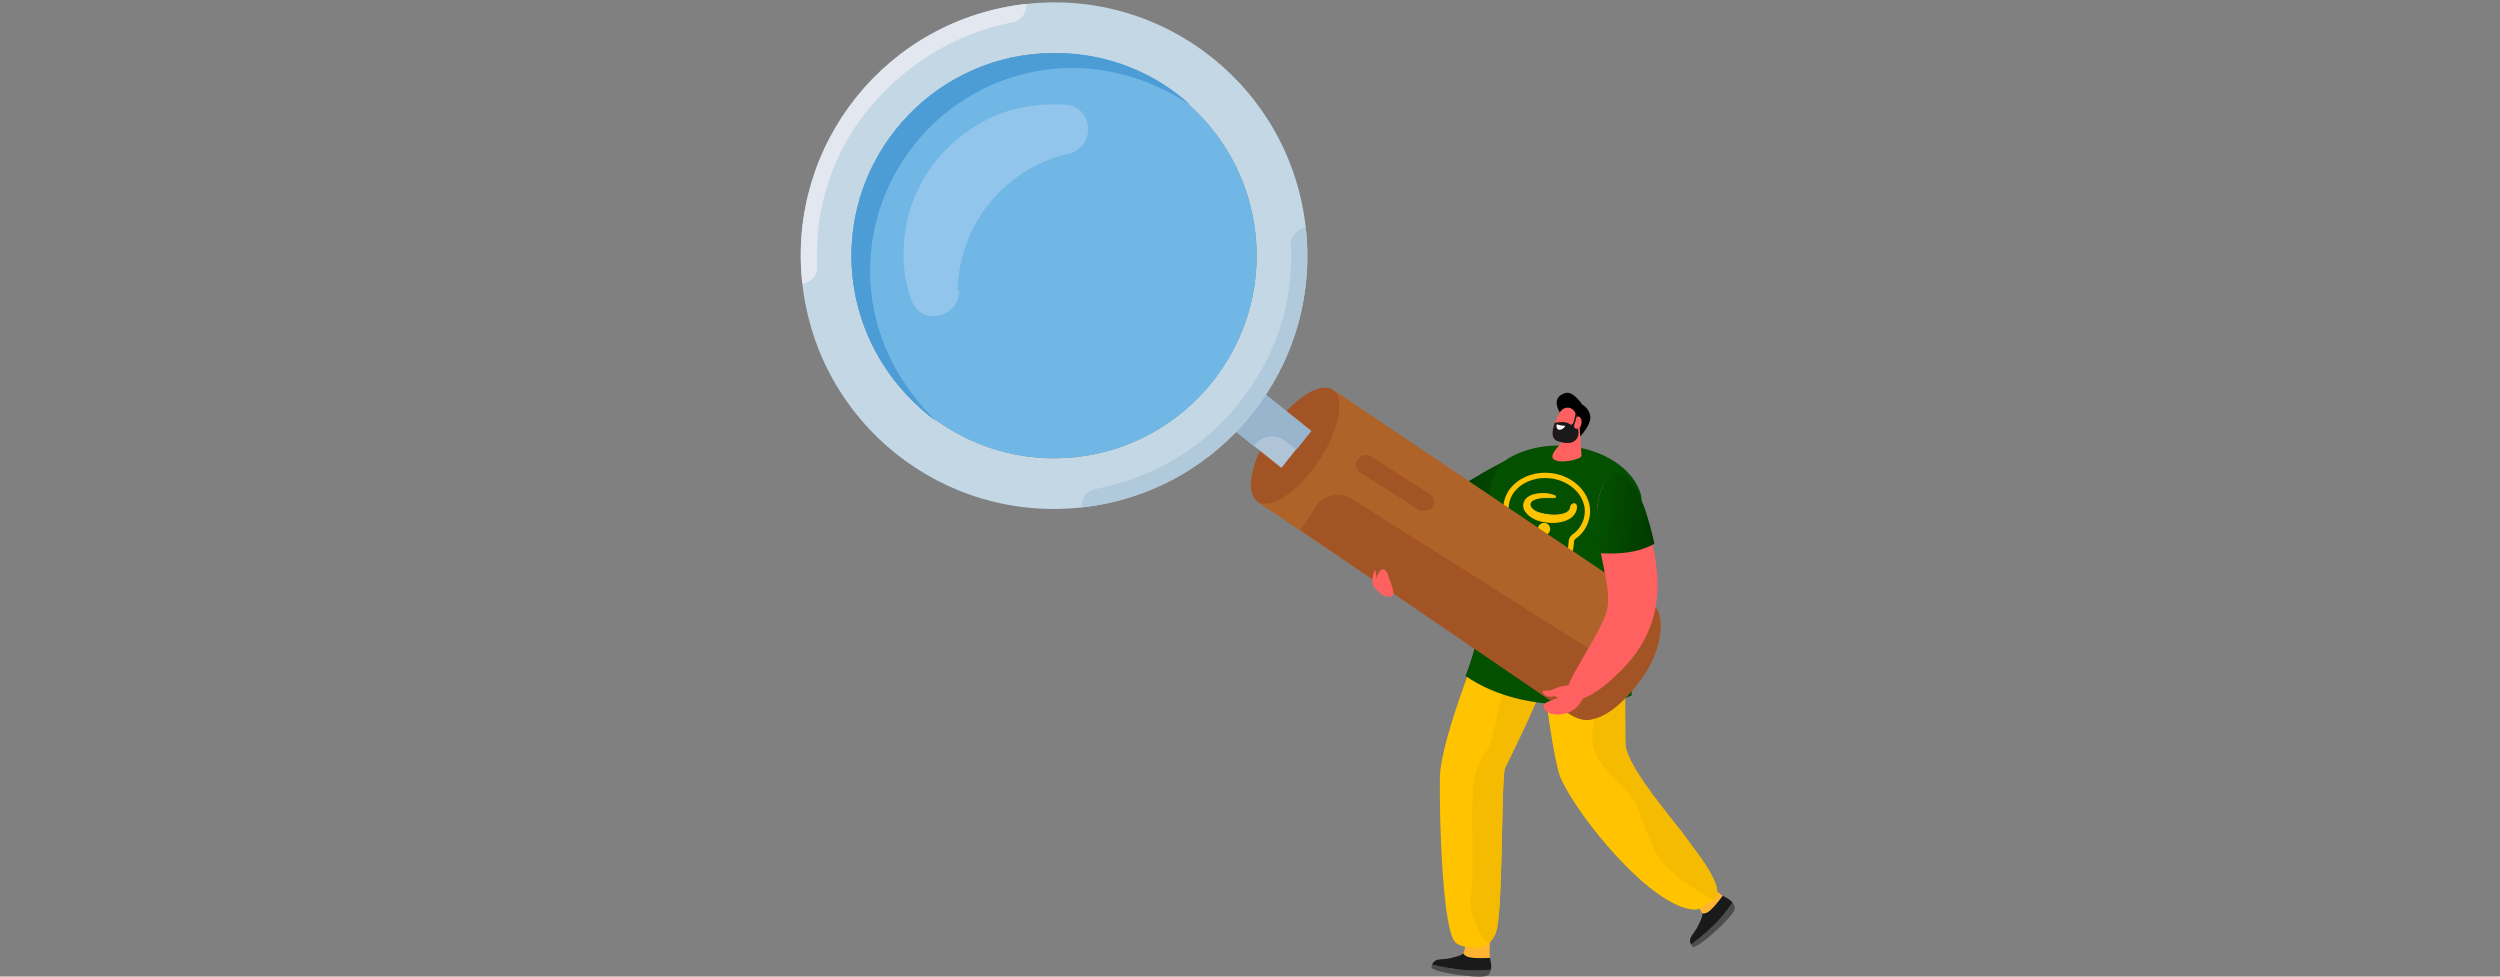 <?xml version="1.0" encoding="UTF-8" standalone="no"?>
<svg
   xmlns:dc="http://purl.org/dc/elements/1.1/"
   xmlns:cc="http://creativecommons.org/ns#"
   xmlns:rdf="http://www.w3.org/1999/02/22-rdf-syntax-ns#"
   xmlns:svg="http://www.w3.org/2000/svg"
   xmlns="http://www.w3.org/2000/svg"
   xmlns:xlink="http://www.w3.org/1999/xlink"
   xmlns:sodipodi="http://sodipodi.sourceforge.net/DTD/sodipodi-0.dtd"
   xmlns:inkscape="http://www.inkscape.org/namespaces/inkscape"
   inkscape:version="1.0 (4035a4f, 2020-05-01)"
   sodipodi:docname="NotFound.svg"
   id="svg990"
   xml:space="preserve"
   viewBox="0 0 512 200"
   version="1.1"
   height="200"
   width="512"><rect x="0" y="0" width="512" height="200" fill="#808080" stroke="none"/><g
     id="g1989"><path
       id="path860"
       style="fill:#fcb431;stroke-width:0.186"
       d="m 300.383,190.325 c 0,0 -0.036,3.952 -0.736,4.93 0.229,0.357 0.648,0.732 1.419,0.853 0.879,0.138 2.588,0.186 4.079,0.069 -0.204,-1.586 0.084,-4.338 0.141,-5.213 l -4.904,-0.639" /><path
       id="path862-3"
       style="fill:#4d4d4d;stroke-width:0.186"
       d="m 300.394,198.698 c -2.676,-0.173 -5.632,-0.8 -7.093,-1.141 -0.057,0.154 -0.108,0.324 -0.139,0.525 -0.149,0.954 9.534,2.43 11.305,1.767 0.476,-0.179 0.756,-0.652 0.869,-1.258 -1.293,0.128 -3.063,0.227 -4.942,0.106" /><path
       id="path864"
       style="fill:#1a1a1a;stroke-width:0.186"
       d="m 300.394,198.698 c 1.879,0.121 3.649,0.022 4.942,-0.106 0.108,-0.572 0.066,-1.262 -0.103,-1.932 -0.037,-0.144 -0.065,-0.313 -0.087,-0.493 -1.491,0.117 -3.2,0.068 -4.079,-0.069 -0.771,-0.121 -1.19,-0.497 -1.419,-0.853 -0.017,0.022 -0.032,0.044 -0.049,0.064 -0.326,0.374 -1.136,0.564 -2.255,0.842 -1.634,0.541 -3.461,-0.149 -4.042,1.406 1.461,0.341 4.416,0.968 7.093,1.141" /><path
       id="path866"
       style="fill:#fcb431;stroke-width:0.186"
       d="m 345.275,183.377 c 0,0 3.019,2.549 3.325,3.713 0.421,0.051 0.977,-0.033 1.562,-0.549 0.667,-0.589 1.795,-1.874 2.657,-3.096 -1.352,-0.855 -3.286,-2.834 -3.923,-3.435 l -3.622,3.367" /><path
       id="path868"
       style="fill:#4d4d4d;stroke-width:0.186"
       d="m 351.746,188.721 c -1.841,1.95 -4.209,3.825 -5.405,4.732 0.082,0.143 0.18,0.288 0.315,0.442 0.64,0.724 7.956,-5.789 8.575,-7.576 0.167,-0.48 -0.02,-0.997 -0.413,-1.472 -0.727,1.078 -1.78,2.503 -3.073,3.873" /><path
       id="path870"
       style="fill:#1a1a1a;stroke-width:0.186"
       d="m 351.746,188.721 c 1.293,-1.37 2.346,-2.795 3.073,-3.873 -0.372,-0.448 -0.929,-0.855 -1.553,-1.152 -0.135,-0.065 -0.283,-0.151 -0.435,-0.248 -0.862,1.222 -1.99,2.507 -2.657,3.096 -0.585,0.516 -1.141,0.6 -1.562,0.549 0.006,0.025 0.014,0.052 0.018,0.077 0.08,0.489 -0.291,1.234 -0.792,2.273 -0.627,1.603 -2.323,2.571 -1.497,4.01 1.195,-0.908 3.563,-2.782 5.405,-4.732" /><path
       id="path872"
       style="fill:url(#linearGradient13088);fill-opacity:1;stroke-width:0.186"
       d="m 308.273,94.335 c 0,0 -13.699,6.966 -13.379,9.531 0.321,2.566 12.424,6.914 13.684,6.512 1.261,-0.401 -0.306,-16.043 -0.306,-16.043" /><path
       id="path874"
       style="fill:#ffc300;fill-opacity:1;stroke-width:0.186"
       d="m 314.829,128.617 c 0,0 2.84,26.11 4.78,30.666 3.191,7.49 18.61,26.796 27.55,27.02 0.987,0.025 2.351,-1.302 2.94,-1.502 0.98,-0.335 1.45,-0.954 1.557,-1.755 0.409,-3.075 -4.519,-8.849 -6.522,-11.735 -1.567,-2.257 -11.722,-13.904 -12.206,-18.572 -0.268,-2.603 0.464,-21.883 -1.693,-25.454 -2.158,-3.572 -16.406,1.333 -16.406,1.333" /><path
       id="path876"
       style="fill:#ffc300;fill-opacity:1;stroke-width:0.186"
       d="m 305.174,126.597 c 0,0 -10.12,24.023 -10.278,32.516 -0.159,8.493 0.534,31.285 3.16,33.882 1.156,1.145 4.613,1.432 5.709,0.912 1.296,-0.615 2.181,-1.705 2.637,-3.068 1.458,-4.372 1.016,-31.85 1.832,-33.573 0.817,-1.723 12.244,-24.16 10.965,-29.183 -1.279,-5.024 -14.026,-1.485 -14.026,-1.485" /><path
       id="path878"
       style="fill:#f4bb00;fill-opacity:1;stroke-width:0.186"
       d="m 345.126,171.31 c -1.567,-2.257 -11.722,-13.904 -12.206,-18.573 -0.249,-2.41 0.361,-19.125 -1.261,-24.417 l -1.858,-1.29 -3.326,-1.021 c -1.143,0.066 -2.386,0.243 -3.619,0.475 1.006,3.39 3.199,10.805 4.078,13.972 1.158,4.17 -1.494,8.243 -0.673,12.238 0.821,3.995 4.634,6.574 7.47,10.006 2.834,3.433 3.366,10.123 7.135,14.401 1.715,1.947 5.884,4.937 10.087,7.234 2.836,-2.349 -3.487,-9.656 -5.826,-13.026" /><path
       id="path880"
       style="fill:#f4bb00;fill-opacity:1;stroke-width:0.186"
       d="m 306.403,190.847 c 1.458,-4.372 1.016,-31.85 1.832,-33.573 0.522,-1.101 5.365,-10.637 8.468,-18.701 -0.061,-0.455 -0.161,-0.827 -0.314,-1.078 -1.186,-1.953 -6.625,-1.121 -8.208,3.026 -1.583,4.148 -2.092,11.201 -3.823,13.417 -1.731,2.215 -2.587,4.434 -2.794,9.743 -0.206,5.308 0.371,16.377 -0.335,19.815 -0.705,3.439 2.664,9.645 3.628,9.71 0.714,-0.614 1.233,-1.422 1.545,-2.36" /><path
       id="path882"
       style="fill:#035000;fill-opacity:1;stroke-width:0.186"
       d="m 300.148,138.44 c 4.142,-10.903 5.263,-24.255 4.995,-28.064 -0.25,-3.556 -1.604,-13.584 4.148,-16.725 10.029,-5.479 24.249,-0.99 26.757,7.591 0.824,2.819 -2.048,10.106 -3.978,14.494 -0.998,2.272 -1.229,4.807 -0.643,7.218 1.146,4.708 2.881,12.99 2.73,19.485 -3.677,1.804 -21.657,4.537 -34.009,-3.997" /><g
       id="layer1"
       inkscape:label="Layer 1"
       transform="matrix(3.457,0,0,3.457,411.989,23.011)"><path
         id="path11271"
         style="fill:none;fill-opacity:1;stroke:#ffc300;stroke-width:0.313;stroke-miterlimit:4;stroke-dasharray:none;stroke-opacity:1"
         d="m -27.303,21.526 c 0.9,0.1 1.788,0.672 2.081,1.556 0.243,0.695 -0.018,1.505 -0.586,1.963 -0.157,0.092 -0.29,0.229 -0.28,0.422 -0.027,0.161 -0.023,0.331 -0.072,0.486 -0.212,0.144 -0.426,-0.175 -0.632,-0.244 -0.198,-0.174 -0.455,-0.083 -0.69,-0.091 -0.959,-0.001 -1.956,-0.533 -2.341,-1.438 -0.294,-0.668 -0.113,-1.497 0.418,-1.995 0.546,-0.538 1.351,-0.751 2.101,-0.659 z" /><g
         id="g11279"
         transform="matrix(0.075,0,0,0.075,-34.18,20.935)"><g
           style="font-style:normal;font-variant:normal;font-weight:normal;font-stretch:normal;font-size:35.251px;line-height:1.45;font-family:Aviny;-inkscape-font-specification:Aviny;text-align:end;text-anchor:end;white-space:pre;shape-inside:url(#rect3271);fill:#ffc300;fill-opacity:1;stroke:#ffc300;stroke-width:0.426;stroke-miterlimit:4;stroke-dasharray:none;stroke-opacity:1"
           id="g11275"
           transform="matrix(1.326,0.158,-0.158,1.326,4739.746,-1004.31)"
           aria-label="ب"
           inkscape:export-xdpi="91.790001"
           inkscape:export-ydpi="91.790001"><path
             d="m -3349.295,1180.983 c 0.407,3.145 -1.494,6.178 -4.11,7.798 -4.108,2.776 -9.257,3.349 -14.098,3.192 -4.229,-0.23 -8.704,-1.596 -11.524,-4.923 -1.566,-1.897 -1.931,-4.782 -0.523,-6.869 1.865,-2.897 5.388,-3.98 8.603,-4.535 2.806,-0.47 5.739,-0.435 8.47,0.422 0.883,1.201 -1.696,1.179 -2.484,1.261 -3.627,0.393 -7.536,0.646 -10.584,2.88 -1.427,1.015 -1.688,3.18 -0.332,4.375 2.067,2.302 5.359,2.657 8.266,2.902 4.168,0.286 8.527,-0.1 12.309,-1.989 1.52,-0.849 2.756,-2.473 2.573,-4.288 0.123,-1.232 1.68,-2.513 2.819,-1.62 0.402,0.348 0.536,0.892 0.615,1.395 z"
             style="font-style:normal;font-variant:normal;font-weight:normal;font-stretch:normal;font-size:35.251px;font-family:Aviny;-inkscape-font-specification:Aviny;fill:#ffc300;fill-opacity:1;stroke:#ffc300;stroke-width:0.55;stroke-miterlimit:4;stroke-dasharray:none;stroke-opacity:1"
             id="path11273" /></g><path
           id="path11277"
           style="fill:#ffc300;fill-opacity:1;stroke:none;stroke-width:1.024;stroke-linecap:round;stroke-linejoin:round;stroke-miterlimit:4;stroke-dasharray:none;stroke-opacity:1;paint-order:markers fill stroke"
           d="m 91.149,50.572 a 4.836,4.836 0 0 1 -5.373,4.229 4.836,4.836 0 0 1 -4.234,-5.377 4.836,4.836 0 0 1 5.381,-4.227 4.836,4.836 0 0 1 4.226,5.375 z"
           inkscape:export-xdpi="91.790001"
           inkscape:export-ydpi="91.790001" /></g></g><path
       id="path884-9"
       style="fill:#b06328;fill-opacity:1;stroke-width:0.186"
       d="m 260.444,88.048 c -4.27,6.344 -5.378,13.07 -2.477,15.024 v 9.1e-4 l 65.087,43.808 4.4e-4,4.7e-4 c 2.903,1.952 8.717,-1.606 12.986,-7.95 4.27,-6.344 5.379,-13.07 2.476,-15.024 l -65.085,-43.808 c -2.902,-1.954 -8.716,1.605 -12.987,7.948" /><path
       id="path886-0"
       style="fill:#a35425;fill-opacity:1;stroke-width:0.186"
       d="m 272.938,79.835 c 2.648,1.782 1.346,8.347 -2.906,14.665 -4.253,6.318 -9.846,9.995 -12.493,8.213 -2.648,-1.782 -1.346,-8.348 2.906,-14.665 4.252,-6.317 9.846,-9.994 12.493,-8.212" /><path
       id="path888-5"
       style="fill:#a35425;fill-opacity:1;stroke-width:0.327"
       d="M 324.822,132.46 277.051,102.281 c -2.73,-1.725 -6.071,-0.971 -7.795,1.759 l -2.874,4.549 50.26,34.298 c 2.73,1.725 5.664,4.85 8.717,4.551 4.417,-0.524 8.242,-4.917 10.811,-8.372 2.974,-4 5.053,-10.125 3.273,-14.302 -11.423,-6.979 -3.075,13.239 -14.623,7.695 z" /><path
       id="path890-2"
       style="fill:#ff6161;stroke-width:0.186"
       d="m 327.655,101.093 c -2.218,8.355 2.418,17.392 1.603,23.13 -0.702,4.934 -9.627,16.231 -8.251,18.15 2.5,3.49 10.458,-4.041 13.37,-7.735 8.918,-11.313 3.79,-24.137 1.988,-30.119 -2.375,-7.888 -7.02,-9.793 -8.71,-3.426" /><path
       id="path892-2"
       style="fill:#ff6161;stroke-width:0.186"
       d="m 324.423,142.576 c 0,0 -1.095,2.814 -3.634,3.509 -2.254,0.616 -4.279,0.13 -4.665,-1.327 -0.323,-1.214 3.121,-1.416 3.773,-2.419 0.652,-1.003 1.275,-2.85 2.659,-2.289 1.384,0.56 2.665,1.449 1.868,2.527" /><path
       id="path894-7"
       style="fill:#ff6161;stroke-width:0.186"
       d="m 321.451,140.292 c 0,0 -2.373,0.303 -3.328,0.874 -0.954,0.57 -2.39,-0.049 -2.153,0.671 0.237,0.72 1.567,1.023 2.166,0.762 0.597,-0.261 1.613,1.216 2.508,0.732 0.894,-0.484 2.014,-3.163 0.807,-3.039" /><path
       id="path896-3"
       style="fill:url(#linearGradient13080);fill-opacity:1;stroke-width:0.186"
       d="m 336.792,104.006 c -3.276,-8.901 -7.447,-9.28 -9.137,-2.913 -0.918,3.46 -0.801,8.02 -0.349,12.177 2.308,0.164 7.516,0.389 11.528,-1.911 -0.578,-2.63 -1.444,-5.727 -2.042,-7.353" /><path
       id="path898-7"
       style="fill:#ff6161;stroke-width:0.186"
       d="m 284.354,122.213 c -0.655,-0.022 -1.273,-0.305 -1.756,-0.748 -0.588,-0.54 -1.406,-1.375 -1.51,-1.931 -0.165,-0.88 0.344,-2.919 0.572,-2.64 0.228,0.28 0.123,1.516 0.123,1.516 0,0 0.642,-1.362 1.121,-1.729 0.478,-0.368 1.167,0.394 1.294,0.898 0.128,0.504 1.389,3.294 1.127,4.17 -0.114,0.383 -0.534,0.477 -0.97,0.464" /><path
       id="path900-9"
       style="fill:#a35425;fill-opacity:1;stroke-width:0.344"
       d="m 292.268,104.5 c -0.391,0.087 -1.173,0.262 -1.651,-0.042 l -11.953,-7.593 c -0.956,-0.607 -1.218,-1.78 -0.61,-2.736 0.607,-0.956 1.78,-1.218 2.736,-0.61 l 11.953,7.593 c 0.956,0.607 1.218,1.78 0.61,2.736 0.087,0.391 -0.695,0.565 -1.085,0.653 z" /><rect
       id="rect902"
       style="fill:#b0c4d8;stroke-width:0.297"
       height="14.523"
       width="9.682"
       y="-264.759"
       x="-98.843"
       transform="rotate(128.67)" /><path
       id="path904"
       style="fill:#99b4cd;stroke-width:0.297"
       d="m 263.597,90.556 1.909,1.528 3.055,-3.818 -11.454,-9.167 -6.111,7.636 5.727,4.583 c 1.833,-2.291 4.583,-2.596 6.874,-0.762 z" /><path
       id="path906-0"
       style="fill:#c4d7e5;stroke-width:0.297"
       d="M 210.152,0.809 C 181.627,3.974 161.154,29.554 164.319,58.079 c 3.164,28.525 28.745,48.998 57.27,45.833 28.525,-3.164 48.998,-28.745 45.833,-57.27 C 264.258,18.118 238.677,-2.355 210.152,0.809 Z M 220.445,93.603 c -22.683,2.516 -43.299,-13.984 -45.817,-36.666 -2.516,-22.683 13.984,-43.301 36.666,-45.817 22.683,-2.516 43.299,13.984 45.817,36.666 2.516,22.683 -13.984,43.301 -36.666,45.817 z" /><circle
       id="circle908"
       style="fill:#70b7e5;stroke-width:0.297"
       r="41.494"
       cy="75.842"
       cx="208.782"
       transform="rotate(-6.33)" /><path
       id="path910-2"
       style="fill:#92c5eb;stroke-width:0.297"
       d="m 196.127,59.422 c 0.27,-13.25 9.436,-24.704 22.306,-27.872 l 0.344,-0.038 c 5.766,-1.335 5.195,-9.622 -0.418,-10.043 -3.513,-0.306 -6.95,0.075 -10.349,0.8 -13.175,3.549 -22.647,15.385 -22.918,28.635 -0.306,3.513 0.457,7.255 1.487,10.272 1.679,5.728 9.851,4.126 9.89,-1.793 -0.305,0.382 -0.344,0.038 -0.344,0.038 z" /><path
       id="path912-3"
       style="fill:#4c9cd6;stroke-width:0.297"
       d="m 178.448,59.992 c -2.516,-22.683 13.984,-43.299 36.666,-45.817 10.654,-1.182 20.391,1.913 28.639,7.261 -8.514,-7.753 -20.083,-11.688 -32.456,-10.316 -22.683,2.516 -39.182,23.134 -36.666,45.817 1.372,12.373 8.091,22.761 17.178,29.407 C 184.784,79.469 179.63,70.647 178.448,59.993 Z" /><path
       id="path914-9"
       style="fill:#b0c9db;stroke-width:0.297"
       d="m 221.59,103.913 c 28.525,-3.164 48.998,-28.745 45.833,-57.27 -1.718,0.191 -3.284,1.756 -3.056,3.818 0.609,11.761 -3.365,22.987 -10.392,31.77 -6.99,9.125 -17.416,15.5 -29.331,17.866 -2.062,0.229 -3.246,2.1 -3.056,3.818 z" /><path
       id="path916"
       style="fill:#e2e7f0;stroke-width:0.297"
       d="M 210.152,0.809 C 181.627,3.974 161.154,29.554 164.319,58.079 c 1.718,-0.191 3.284,-1.756 3.055,-3.818 -0.57,-11.418 3.097,-22.261 9.476,-30.623 7.295,-9.507 17.988,-16.608 30.246,-19.011 2.062,-0.229 3.246,-2.1 3.056,-3.818 z" /><path
       id="path946"
       style="fill:#000000;stroke-width:0.186"
       d="m 319.45,84.469 c 0,0 -2.017,-3.052 1.114,-3.973 1.685,-0.494 3.459,2.355 3.459,2.355 0,0 1.469,0.722 1.673,2.43 0.208,1.733 -2.062,4.074 -2.062,4.074 0,0 -4.348,-2.885 -4.184,-4.887" /><path
       id="path948"
       style="fill:#ff6161;stroke-width:0.186"
       d="m 323.504,87.408 0.399,5.964 c -0.199,0.773 -4.911,1.807 -5.867,0.51 -0.281,-0.381 0.015,-1.091 0.563,-1.803 l 3.151,-3.826 1.754,-0.844" /><path
       id="path950"
       style="fill:#ff6161;stroke-width:0.186"
       d="m 322.883,85.312 0.401,3.295 c 0.045,1.095 -0.788,2.031 -1.882,2.105 -0.874,0.061 -1.411,-0.045 -2.448,-0.385 -0.863,-0.282 -1.148,-1.22 -0.918,-2.379 0.298,-1.504 1,-2.805 1.415,-3.48 0.945,-1.537 3.016,-1.285 3.433,0.844" /><path
       id="path952"
       style="fill:#1a1a1a;stroke-width:0.186"
       d="m 323.284,88.607 -0.401,-3.295 c -0.051,-0.261 -0.127,-0.492 -0.222,-0.697 -0.078,0.63 -0.336,1.969 -0.551,2.16 -0.547,0.495 -0.408,-0.031 -1.44,-0.268 -0.658,-0.151 -1.627,-0.026 -2.249,0.085 -0.153,0.423 -0.291,0.877 -0.386,1.356 -0.229,1.159 0.055,2.097 0.918,2.379 1.037,0.34 1.574,0.446 2.448,0.385 1.094,-0.074 1.926,-1.01 1.882,-2.105" /><path
       id="path954"
       style="fill:#ffffff;stroke-width:0.186"
       d="m 320.584,87.197 c 0,0 -0.768,0.037 -1.776,-0.297 0,0 -0.161,0.669 0.201,0.984 0.362,0.315 1.171,0.069 1.575,-0.687" /><path
       id="path956"
       style="fill:#ff6161;stroke-width:0.186"
       d="m 322.553,86.545 c 0.082,-0.188 0.134,-0.387 0.173,-0.588 0.077,-0.384 0.279,-0.936 0.793,-0.543 0.745,0.572 0.387,2.438 -0.591,2.405 -0.727,-0.025 -0.581,-0.798 -0.375,-1.274" /></g><sodipodi:namedview
     inkscape:current-layer="svg990"
     inkscape:window-maximized="0"
     inkscape:window-y="0"
     inkscape:window-x="0"
     inkscape:cy="180.99591"
     inkscape:cx="241.86753"
     inkscape:zoom="1.2196529"
     showgrid="false"
     id="namedview992"
     inkscape:window-height="768"
     inkscape:window-width="1366"
     inkscape:pageshadow="2"
     inkscape:pageopacity="0"
     guidetolerance="10"
     gridtolerance="10"
     objecttolerance="10"
     borderopacity="1"
     bordercolor="#666666"
     pagecolor="#ffffff"
     inkscape:document-rotation="0"
     inkscape:snap-others="false"
     inkscape:snap-nodes="false" /><defs
     id="defs878"><linearGradient
       id="linearGradient1115"><stop
         style="stop-color:#035000;stop-opacity:1"
         offset="0"
         id="stop1111" /><stop
         style="stop-color:#023800;stop-opacity:1"
         offset="1"
         id="stop1113" /></linearGradient><linearGradient
       id="linearGradient6575"><stop
         id="stop833"
         offset="0"
         style="stop-color:#338000" /><stop
         id="stop835"
         offset="1"
         style="stop-color:#80c904" /></linearGradient><clipPath
       id="clipPath1306"><path
         id="path838"
         d="m4155 3015c-0.15 0-0.3 0.02-0.44 0.05-4.85 1.12-8.06 4.02-3.62 9.84 0 0 15.2 26.3 57 30.2 2.8 0.26 5.49 0.38 8.06 0.38 35.6 0 48.6-23.3 48.6-23.3s-23.5 10.2-48.2 10.2c-6.12 0-12.3-0.63-18.2-2.2-28.9-7.69-38.2-25.2-43.2-25.2" /></clipPath><linearGradient
       gradientUnits="userSpaceOnUse"
       gradientTransform="matrix(116 0 0 -116 4149 3036)"
       x2="1"
       id="linearGradient1312"><stop
         id="stop841"
         offset="0"
         style="stop-color:#ff8a8a" /><stop
         id="stop843"
         offset="1"
         style="stop-color:#ff6161" /></linearGradient><clipPath
       id="clipPath1322"><path
         id="path846"
         d="m4152 2967c-5.49 0-12 4.35-14.2 12.9-2.76 10.4 3.99 26.5 3.99 26.5s19.6-36.4 13.7-38.8c-1.07-0.43-2.24-0.65-3.46-0.65" /></clipPath><linearGradient
       gradientUnits="userSpaceOnUse"
       gradientTransform="matrix(19.5 0 0 -19.5 4138 2987)"
       x2="1"
       id="linearGradient1328"><stop
         id="stop849"
         offset="0"
         style="stop-color:#ff8a8a" /><stop
         id="stop851"
         offset="1"
         style="stop-color:#ff6161" /></linearGradient><clipPath
       id="clipPath1338"><path
         id="path854"
         d="m4183 2847c-1.05 0-2.09 0.61-2.46 1.84-0.52 1.77-0.87 3.75-0.81 5.83 0.19 7.1 1.69 47.2 6.92 55.5 11 17.6 60.2 52.3 63 57.4 1.82 3.28 6.52 8.5 8.91 8.5 1.31 0 1.92-1.56 1-5.86-2.62-12.2-31.2-39.2-38.5-45-7.29-5.79-21.5-9.33-28.4-41.6-2.62-12.3-5.43-26.2-7.11-34.5-0.27-1.37-1.4-2.07-2.52-2.07" /></clipPath><linearGradient
       gradientUnits="userSpaceOnUse"
       gradientTransform="matrix(80.3 0 0 -80.3 4179 2911)"
       x2="1"
       id="linearGradient1344"><stop
         id="stop857"
         offset="0"
         style="stop-color:#ff8a8a" /><stop
         id="stop859"
         offset="1"
         style="stop-color:#ff6161" /></linearGradient><clipPath
       id="clipPath1354"><path
         id="path862"
         d="m4181 2785c-0.3 0-0.57 0.09-0.82 0.29-5.16 4.17-4.54 18.8-1.93 25.9 2.62 7.1 11.1 9.59 11.1 9.59 0.38 0.06 0.72 0.09 1.05 0.09 5.66 0 4.77-8.97 1.73-18-3.04-8.97-8.22-17.9-11.1-17.9" /></clipPath><linearGradient
       gradientUnits="userSpaceOnUse"
       gradientTransform="matrix(18.2 0 0 -18.2 4176 2803)"
       x2="1"
       id="linearGradient1360"><stop
         id="stop865"
         offset="0"
         style="stop-color:#ff8a8a" /><stop
         id="stop867"
         offset="1"
         style="stop-color:#ff6161" /></linearGradient><linearGradient
       spreadMethod="pad"
       gradientUnits="userSpaceOnUse"
       gradientTransform="matrix(0.764,0,0,0.764,-183,64.9)"
       y2="-11.774"
       y1="8.595"
       x2="552.418"
       x1="536.581"
       id="linearGradient6569"><stop
         id="stop870"
         offset="0"
         style="stop-color:#023800;stop-opacity:1" /><stop
         id="stop872"
         offset="1"
         style="stop-color:#035000;stop-opacity:1" /></linearGradient><linearGradient
       xlink:href="#linearGradient1115"
       gradientUnits="userSpaceOnUse"
       gradientTransform="matrix(0.764,0,0,0.764,-183,64.9)"
       y2="12.1"
       y1="12"
       x2="610"
       x1="592.646"
       id="linearGradient6577" /><linearGradient
       xlink:href="#linearGradient1115"
       gradientUnits="userSpaceOnUse"
       gradientTransform="matrix(0.764,0,0,0.764,-183,64.9)"
       y2="17.9"
       y1="53.6"
       x2="606"
       x1="627"
       id="linearGradient6585" /><linearGradient
       xlink:href="#linearGradient1115"
       gradientUnits="userSpaceOnUse"
       gradientTransform="matrix(0.764,0,0,0.764,-183,64.9)"
       y2="13.886"
       y1="-21.663"
       x2="534.514"
       x1="568.507"
       id="linearGradient6593" /><linearGradient
       id="linearGradient13088"
       x1="619.27"
       x2="735.545"
       y1="373.22"
       y2="335.344"
       gradientTransform="matrix(0.154,0.016,-0.016,0.154,206.109,33.578)"
       gradientUnits="userSpaceOnUse"
       xlink:href="#linearGradient6569" /><linearGradient
       id="linearGradient42650"><stop
         stop-color="#9a4121"
         offset="0"
         id="stop833-0" /><stop
         stop-color="#7e3a1a"
         offset="1"
         id="stop835-2" /></linearGradient><linearGradient
       id="linearGradient13080"
       x1="827.03"
       x2="907.35"
       y1="375.93"
       y2="375.93"
       gradientTransform="matrix(0.154,0.016,-0.016,0.154,206.109,33.578)"
       gradientUnits="userSpaceOnUse"
       xlink:href="#linearGradient1115" /><linearGradient
       id="linearGradient1813"
       x1="51.741"
       x2="499.58"
       y1="40.603"
       y2="375.79"
       gradientTransform="matrix(-1,0,0,1,512,0)"
       gradientUnits="userSpaceOnUse"><stop
         style="stop-color:#9a4121"
         offset="0"
         id="stop849-4" /><stop
         style="stop-color:#9a4121"
         offset=".549"
         id="stop851-8" /><stop
         style="stop-color:#7e3a1a"
         offset=".779"
         id="stop853" /><stop
         style="stop-color:#7e3a1a"
         offset="1"
         id="stop855" /></linearGradient><linearGradient
       id="linearGradient1803"
       x1="216.26"
       x2="313.8"
       y1="89.033"
       y2="89.033"
       gradientUnits="userSpaceOnUse"><stop
         style="stop-color:#ffe084"
         offset="0"
         id="stop840" /><stop
         style="stop-color:#fdd089"
         offset=".379"
         id="stop842" /><stop
         style="stop-color:#f9a894"
         offset=".702"
         id="stop844" /><stop
         style="stop-color:#f9a894"
         offset="1"
         id="stop846" /></linearGradient></defs></svg>
